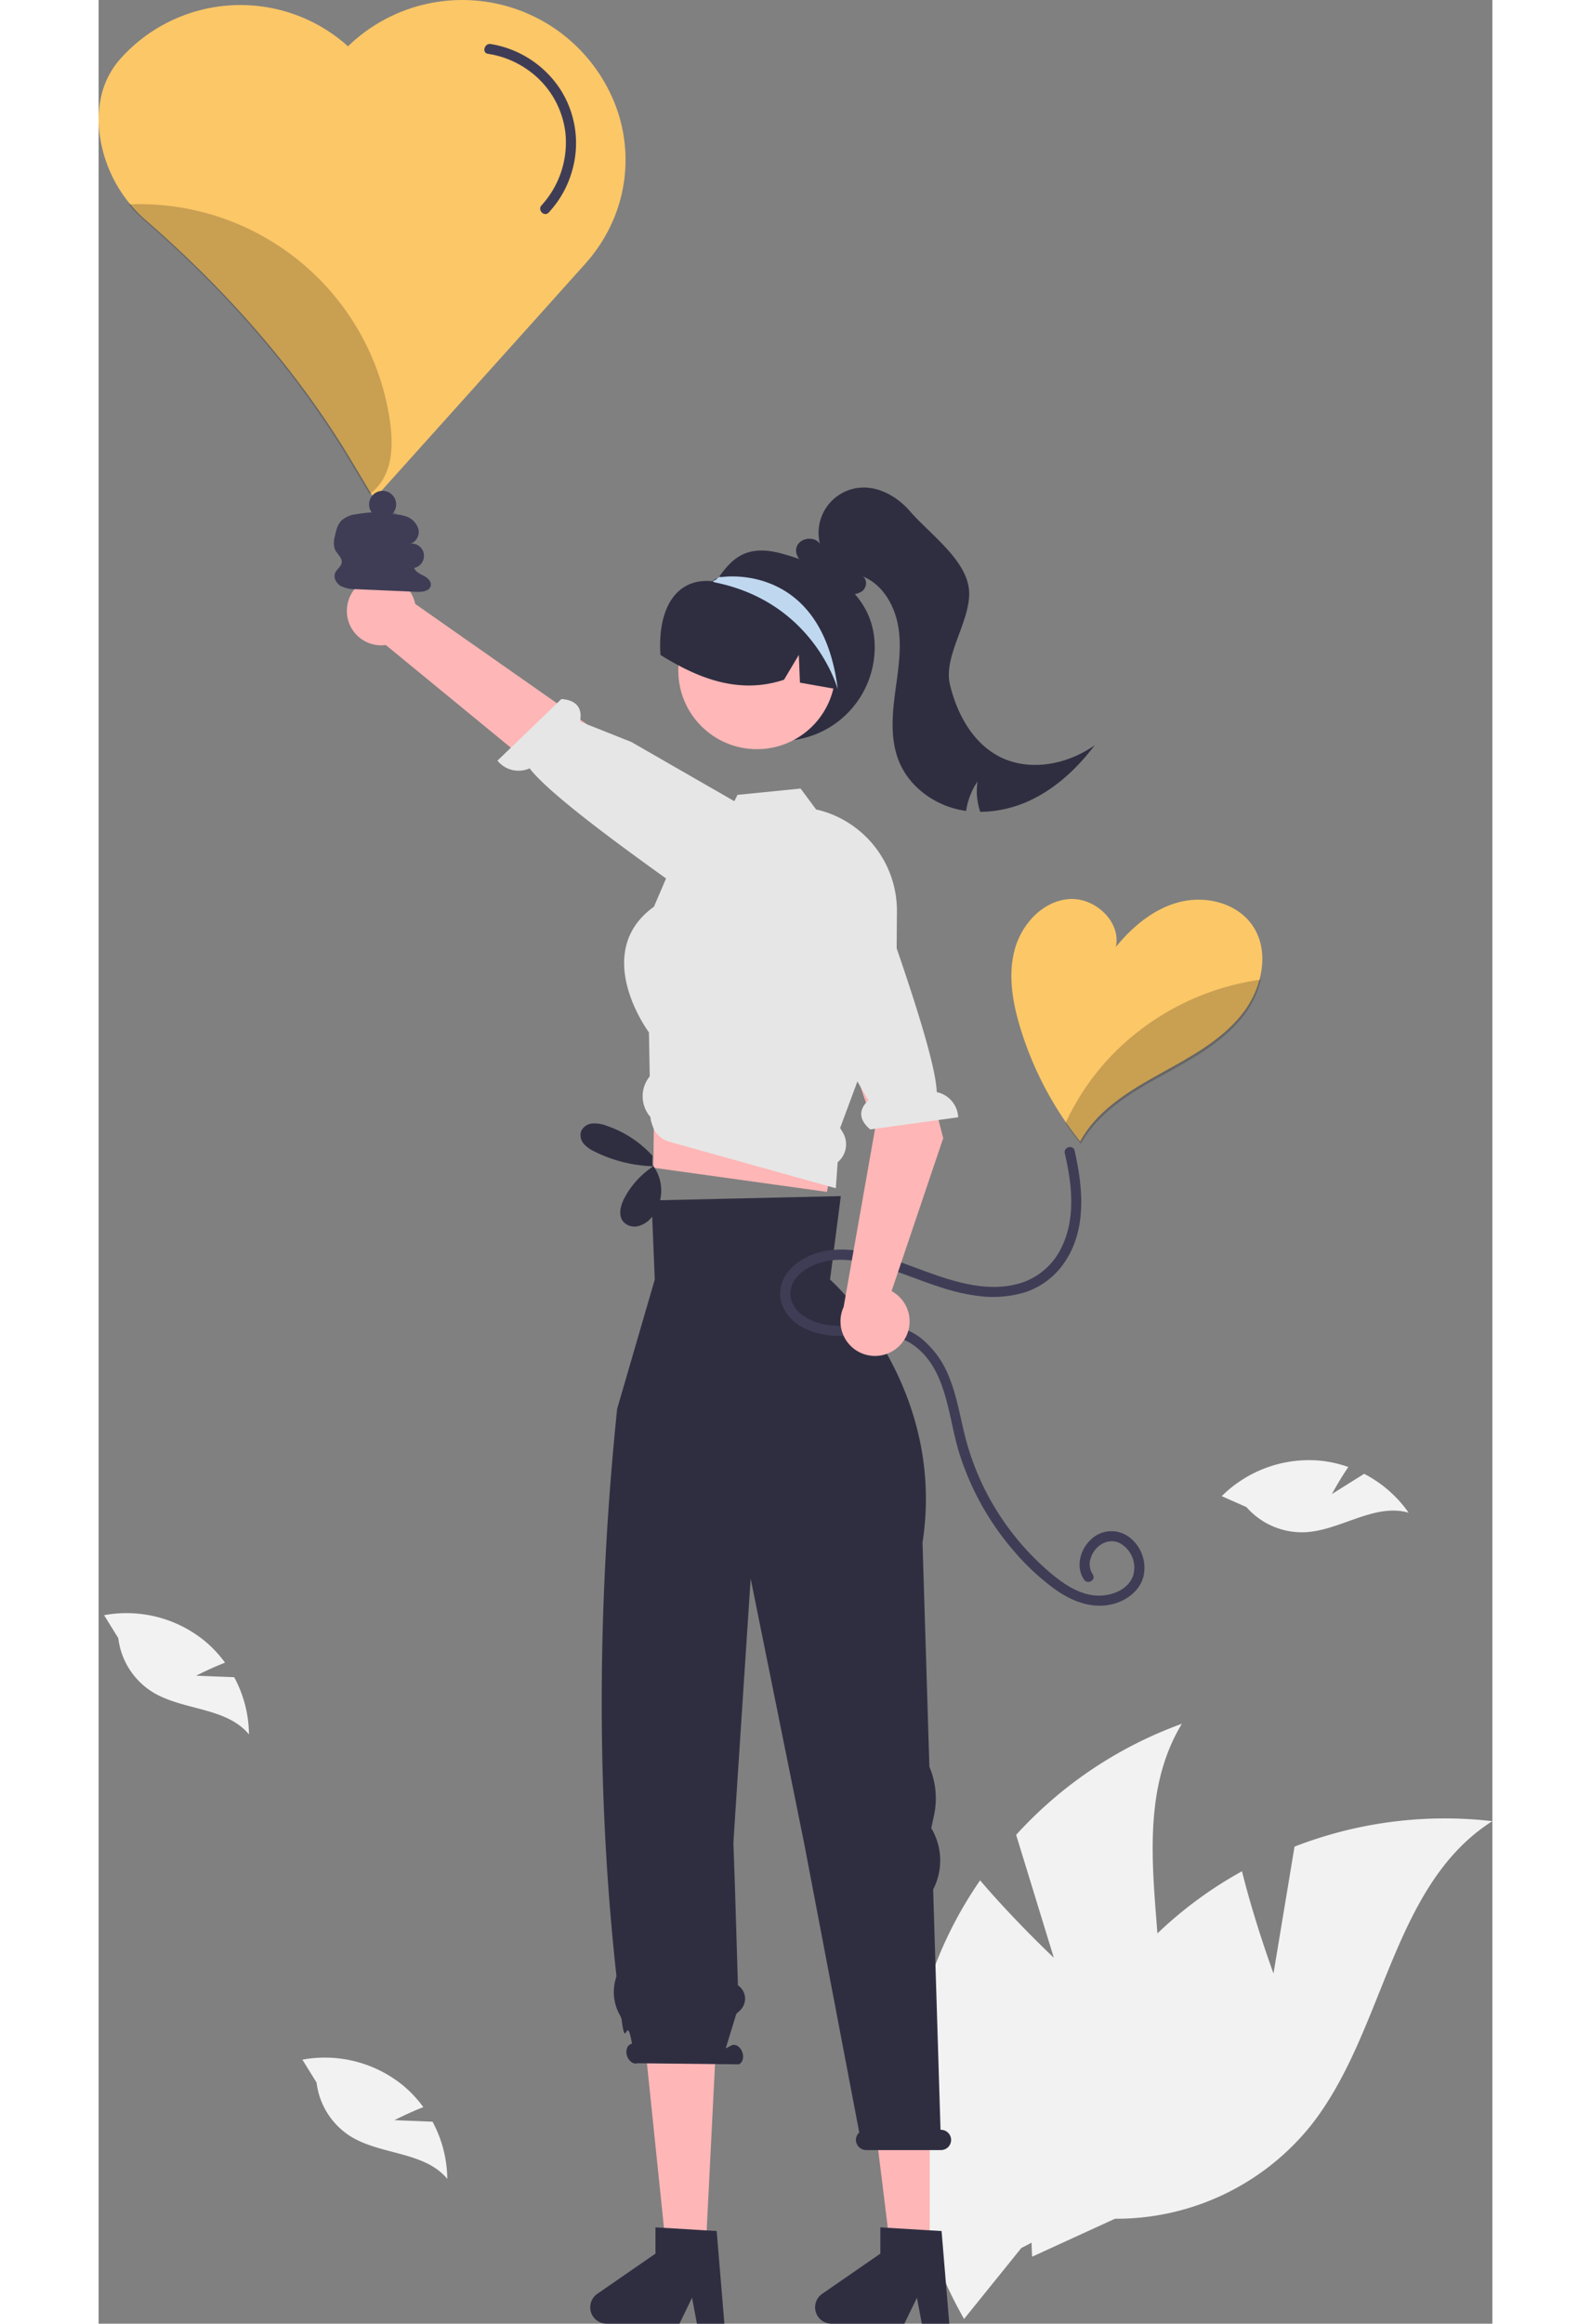 <svg xmlns="http://www.w3.org/2000/svg" width="411.412" height="600.583" viewBox="0 0 411.412 685.583">
  <rect x="0" y="0" width="411.412" height="685.583" fill="#808080" stroke="none"/>
  <g id="Group_65" data-name="Group 65" transform="translate(-126.737)">
    <path id="Path_68" data-name="Path 68" d="M643.822,153.249a24.79,24.79,0,0,1,5.62-11.8,47.5,47.5,0,0,1,67.04-4.33l.4.36a48.46,48.46,0,0,1,77.96,15,45.146,45.146,0,0,1-2.03,40.99,47.429,47.429,0,0,1-5.59,7.82c-2.19,2.5-61.31,68.27-61.9,68.93a.747.747,0,0,1-.57.26c-.02,0-.05-.01-.08-.01a.267.267,0,0,1-.12-.03.765.765,0,0,1-.47-.34l-.31-.51-.37-.63-5.47-9.14c-15.17-25.35-35.62-49.27-60.79-71.09a39.033,39.033,0,0,1-4.49-4.6,40.469,40.469,0,0,1-9.3-22.76,31.926,31.926,0,0,1,.47-8.12Z" transform="translate(-516.536 -123.814)" fill="#fbc767"/>
    <path id="Path_69" data-name="Path 69" d="M532.03,667.406,520.9,631.145a122.387,122.387,0,0,1,48.921-32.776c-18.3,30.319-.567,69.87-7.957,104.5a73.616,73.616,0,0,1-39.43,50.167l-16.9,20.935a123.357,123.357,0,0,1-9.067-102.888,119.158,119.158,0,0,1,13.8-26.518C520.3,656.373,532.03,667.406,532.03,667.406Z" transform="translate(-123.33 -89.786)" fill="#f2f2f2"/>
    <path id="Path_70" data-name="Path 70" d="M472.641,672.039l6.206-37.42a122.386,122.386,0,0,1,58.4-7.518c-29.9,18.975-31.668,62.284-53.729,89.987A73.616,73.616,0,0,1,425.857,744.4l-24.459,11.2a123.356,123.356,0,0,1,37.771-96.133,119.158,119.158,0,0,1,24.175-17.582C467.066,656.935,472.641,672.039,472.641,672.039Z" transform="translate(0.899 -89.786)" fill="#f2f2f2"/>
    <path id="Path_71" data-name="Path 71" d="M357,302.876l3.074,7.15-5.024,25.4L303.8,328.3l.409-30.966,1.029-6.783Z" transform="translate(-13.329 16.228)" fill="#ffb6b6"/>
    <path id="Path_72" data-name="Path 72" d="M297.078,632.005H285.77l-5.381-43.616h16.689Z" transform="translate(74.989 33.985)" fill="#ffb6b6"/>
    <path id="Path_73" data-name="Path 73" d="M557.676,766.557l17.17-11.862v-7.746l2,.125,12.384.737,3.686.215,2.279,27.342h-8.109l-1.44-7.655-3.708,7.655H560.42a4.834,4.834,0,0,1-2.745-8.812Z" transform="translate(-217.355 -89.786)" fill="#2f2e41"/>
    <path id="Path_74" data-name="Path 74" d="M358.579,632.005H347.271l-6.652-64.213,21.248-1.27Z" transform="translate(-52.754 33.985)" fill="#ffb6b6"/>
    <path id="Path_75" data-name="Path 75" d="M621.194,766.557l17.17-11.862v-7.746l2.177.125,12.6.76,3.289.193,2.279,27.342H650.6l-1.44-7.655-3.708,7.655H623.939a4.834,4.834,0,0,1-2.745-8.812Z" transform="translate(-347.256 -89.786)" fill="#2f2e41"/>
    <path id="Path_76" data-name="Path 76" d="M653.733,718.164h-.044l-2.175-70.919a18.544,18.544,0,0,0-.243-17.524l-.311-.564.807-3.742a23.836,23.836,0,0,0-1.362-14.346l-2.029-66.154c7.248-46.974-27.294-77.609-27.294-77.609l3.175-24.62-55.87,1.27.95,23.351-11.109,38.168c-5.846,56.96-6.194,112.762-.214,167.231a1.041,1.041,0,0,1-.068.46,13.907,13.907,0,0,0,1.123,11.222,4.242,4.242,0,0,1,.506,1.392c1.232,9.549,1.393-2.53,3.025,6.935l-.318.161c-1.144.395-1.635,1.98-1.1,3.54s1.9,2.5,3.046,2.11l29.867.319c1.144-.395,1.635-1.98,1.1-3.54s-1.9-2.5-3.046-2.11l-1.858.94,3.109-10.171,1.09-1.017a4.737,4.737,0,0,0-.6-7.4h0l-.9-29.528-.44-12.5.906-14.181,4.189-63.785,15.855,78.438,16.2,84.964a2.968,2.968,0,0,0-.929,2.753,3.077,3.077,0,0,0,3.066,2.435h21.986a2.995,2.995,0,0,0,2.884-3.791A3.031,3.031,0,0,0,653.733,718.164Z" transform="translate(-278.438 -89.786)" fill="#2f2e41"/>
    <path id="Path_77" data-name="Path 77" d="M631.629,305.973a27.662,27.662,0,1,1-47.578-19.186l.133-.133c.221-.232.443-.465.675-.686a.011.011,0,0,0,.008,0,.011.011,0,0,0,0-.008,5.8,5.8,0,0,0,.874-.786c3.734-5.218,7.968-9.593,18.223-6.86C618.732,282.247,631.629,290.693,631.629,305.973Z" transform="translate(-275.804 -115.045)" fill="#2f2e41"/>
    <path id="Path_78" data-name="Path 78" d="M634.553,294.132a10.132,10.132,0,0,0,11.479,10.47l71.338,58.547L728.266,344l-73.549-51.527a10.187,10.187,0,0,0-20.164,1.662Z" transform="translate(-434.529 -114.293)" fill="#ffb6b6"/>
    <path id="Path_79" data-name="Path 79" d="M676.906,380.414s-2.324,4.822-11.362-2.027c-7.236-5.484-41.781-29.142-49.454-39.142a7.96,7.96,0,0,1-9.489-2.276L625.474,318.8c5.923.4,5.983,4.363,5.476,6.639l15.168,6.027,39.506,22.7-6.976,22.8Z" transform="translate(-362.135 -112.553)" fill="#e6e6e6"/>
    <ellipse id="Ellipse_13" data-name="Ellipse 13" cx="23.195" cy="23.195" rx="23.195" ry="23.195" transform="translate(297.845 174.649)" fill="#ffb7b7"/>
    <path id="Path_80" data-name="Path 80" d="M577.019,427.427l-.238-12.94c-.941-1.293-8.834-12.577-7.065-23.849.828-5.307,3.708-9.764,8.539-13.235l3.119-7.258,4.616-10.728,13.507-8.04,1.871-3.81,1.542-3.164,18.633-1.86,4.593,6.181.091.011a30.148,30.148,0,0,1,11.624,5.444,30.676,30.676,0,0,1,12.134,24.473l-.113,15.038-.023,2.155-.011,2.087-11.624,31.289-.442,1.213-4.559,12.259.782,1.293a6.864,6.864,0,0,1-1.508,8.812l-.544,7.666-.987-.272-5.614-1.565-42.459-11.851a7.711,7.711,0,0,1-4.026-2.71,1.644,1.644,0,0,1-.1-.147,4.274,4.274,0,0,1-.442-.669c-.964-2.438-1.066-3.1-1.077-3.776a9.312,9.312,0,0,1-.454-11.726Z" transform="translate(-287.599 -109.889)" fill="#e6e6e6"/>
    <path id="Path_81" data-name="Path 81" d="M638.545,318.454c-.21-.033-.42-.078-.631-.111-3.618-.642-7.236-1.272-10.843-1.925l-.332-8.177-4.37,7.325c-9.969,3.308-19.3,1.438-28.071-2.689a79.251,79.251,0,0,1-8.409-4.636c-.891-13.829,4.7-22.682,15.1-21.753.38.034.653-.354.985-.52a.011.011,0,0,0,.008,0,.011.011,0,0,0,0-.008c.564-.266,1.14-.52,1.715-.752a25.55,25.55,0,0,1,26.821,5.2C637.6,297.166,640.791,308.33,638.545,318.454Z" transform="translate(-293.316 -115.016)" fill="#2f2e41"/>
    <path id="Path_82" data-name="Path 82" d="M513.787,278.979a4.3,4.3,0,0,0,3.55,3.062c3.119,3.856,6.691,7.938,11.579,8.71a5.568,5.568,0,0,0,4.071-.7,2.267,2.267,0,0,0,.408-.329c1.157-1.1,1.247-3.311-.125-4.139,6.147,2.438,9.742,9.073,10.649,15.616s-.352,13.155-1.179,19.71-1.191,13.439,1.384,19.529c3.039,7.179,10.025,12.339,17.646,13.983.68.147,1.361.272,2.053.352a20.942,20.942,0,0,1,3.379-8.687,18.739,18.739,0,0,0,.805,8.982,35.787,35.787,0,0,0,16.41-4.241c6.906-3.64,12.656-9.2,17.363-15.423-8.109,5.75-19.313,7.9-28.136,3.357-7.893-4.083-12.554-12.656-14.6-21.3s6.539-19.254,5.609-28.089-11.6-16.333-17.426-23.035c-3.72-4.275-9.209-7.44-14.868-6.906a13.36,13.36,0,0,0-11.7,16.5c-1.61-2.279-5.772-1.78-6.8.817A3.361,3.361,0,0,0,513.787,278.979Z" transform="translate(-181.018 -115.529)" fill="#2f2e41"/>
    <path id="Path_83" data-name="Path 83" d="M624.06,318.343s-6.871-25.648-36.325-31.567c-.033-.011-.144-.055-.288-.122-.088-.055-.2-.111-.31-.166.332-.188.653-.354.985-.52a.011.011,0,0,0,.008,0,.011.011,0,0,0,0-.008c.288-.266.575-.531.874-.786l.841.033S619.4,280.525,624.06,318.343Z" transform="translate(-279.135 -114.954)" fill="#bfd8ef"/>
    <path id="Path_84" data-name="Path 84" d="M637.454,440.566a3.913,3.913,0,0,1,3.243-2.456,9.314,9.314,0,0,1,4.208.609,32.36,32.36,0,0,1,13.683,8.9l-.064,2.6a12.428,12.428,0,0,1-.2,15.589,7.663,7.663,0,0,1-3.979,2.576,4.476,4.476,0,0,1-4.385-1.322c-1.568-1.909-.81-4.786.342-6.971a25.4,25.4,0,0,1,8.557-9.382,41.192,41.192,0,0,1-17.3-4.3,9.757,9.757,0,0,1-3.166-2.222,3.923,3.923,0,0,1-.934-3.611Z" transform="translate(-368.361 -106.621)" fill="#2f2e41"/>
    <path id="Path_85" data-name="Path 85" d="M780.462,593.321l11.224.444a36.244,36.244,0,0,1,4.362,16.884c-6.678-8.087-19.469-7.01-28.423-12.471a21.8,21.8,0,0,1-10.153-15.938l-4.193-6.774a36.532,36.532,0,0,1,29.64,7.555,35.283,35.283,0,0,1,6.057,6.456C784.7,591.126,780.462,593.321,780.462,593.321Z" transform="translate(-624.93 -98.924)" fill="#f2f2f2"/>
    <path id="Path_86" data-name="Path 86" d="M724.462,715.321l11.225.444a36.244,36.244,0,0,1,4.362,16.884c-6.678-8.087-19.469-7.009-28.423-12.47a21.8,21.8,0,0,1-10.153-15.937l-4.193-6.774a36.531,36.531,0,0,1,29.64,7.555,35.286,35.286,0,0,1,6.057,6.456C728.7,713.127,724.462,715.321,724.462,715.321Z" transform="translate(-510.393 -89.786)" fill="#f2f2f2"/>
    <path id="Path_87" data-name="Path 87" d="M458.195,542.585l9.514-5.973a36.244,36.244,0,0,1,13.136,11.47c-10.078-2.9-20.026,5.211-30.5,5.761a21.8,21.8,0,0,1-17.379-7.419l-7.286-3.222A36.532,36.532,0,0,1,454.407,532.7a35.285,35.285,0,0,1,8.645,1.906C460.448,538.383,458.195,542.585,458.195,542.585Z" transform="translate(32.581 -101.775)" fill="#f2f2f2"/>
    <path id="Path_88" data-name="Path 88" d="M704.643,282.081c.224-1.5-1.407-2.574-2.017-3.966a6.341,6.341,0,0,1,0-3.817c.352-1.687.758-3.477,1.979-4.693a8.04,8.04,0,0,1,4.41-1.849,38.647,38.647,0,0,1,11.943-.211l-3.01.183a15.852,15.852,0,0,1,5.614.652,5.673,5.673,0,0,1,3.767,3.923c.372,1.858-.9,4.034-2.786,4.193a3.641,3.641,0,1,1,1.493,7.128c.434,1.174,1.727,1.736,2.833,2.322s2.271,1.59,2.084,2.828c-.247,1.637-2.434,1.973-4.088,1.9l-18-.786a9.63,9.63,0,0,1-4.491-.932c-1.334-.778-2.265-2.484-1.649-3.9C703.2,283.96,704.468,283.261,704.643,282.081Z" transform="translate(-506.157 -116.057)" fill="#3f3d56"/>
    <path id="Path_89" data-name="Path 89" d="M586.16,442.421c2.474,10.87,3.65,23.193-2.949,32.92a22.6,22.6,0,0,1-11.7,8.862,33.2,33.2,0,0,1-14.906.916c-11.255-1.559-21.259-7.422-32.328-9.7-4.885-1-10.069-1.336-14.772.6-3.523,1.448-7.235,4.361-7.252,8.515-.017,4.266,3.688,7.1,7.372,8.409,4.917,1.75,10.026,1.073,15.126.852,5.492-.238,11.093.259,15.656,3.623a27.229,27.229,0,0,1,8.7,11.8c2.293,5.566,3.224,11.55,4.691,17.358a77.075,77.075,0,0,0,5.532,15.126,78.352,78.352,0,0,0,19.144,24.815c3.939,3.39,8.726,6.844,14.106,7.155,4.15.24,9.194-1.5,10.793-5.707a8.2,8.2,0,0,0-3.837-9.729c-3.556-1.794-7.429.766-8.578,4.279a5.477,5.477,0,0,0,.571,4.939c1.078,1.608-1.519,3.111-2.59,1.514-2.487-3.708-1.187-8.7,1.859-11.666a8.737,8.737,0,0,1,11.5-.857,11.361,11.361,0,0,1,4.153,11.74c-1.279,4.617-5.816,7.553-10.346,8.281-5.594.9-10.978-1.3-15.493-4.477a69.451,69.451,0,0,1-12.269-11.333A81.44,81.44,0,0,1,552.1,531.6c-3.3-10.581-3.542-24.559-13.354-31.705-5.049-3.677-11.235-3.269-17.155-2.932-5.226.3-10.323.244-15.117-2.122-3.958-1.953-7.152-5.559-7.218-10.152-.067-4.637,3.226-8.366,7.1-10.479,10.248-5.581,22.554-1.08,32.622,2.649,10.124,3.75,21.684,8.151,32.443,4.2a20.125,20.125,0,0,0,11.118-10.623c2.605-5.525,2.976-11.795,2.374-17.791a77.424,77.424,0,0,0-1.65-9.431c-.428-1.88,2.464-2.682,2.893-.8Z" transform="translate(-171.329 -102.919)" fill="#3f3d56"/>
    <path id="Path_90" data-name="Path 90" d="M577.836,502.91a10.132,10.132,0,0,0-3.123-15.22l15.249-45.145L577.51,394.7l-20.078,9.077,12.39,36.085-9.27,52.525a10.187,10.187,0,0,0,17.284,10.518Z" transform="translate(-213.908 -106.754)" fill="#ffb6b6"/>
    <path id="Path_91" data-name="Path 91" d="M571.433,355.285s4.716-2.532,8,8.324c2.626,8.691,20.494,55.88,20.816,68.482a7.96,7.96,0,0,1,6.335,7.423l-25.952,3.591c-4.554-3.808-2.272-7.048-.523-8.59l-8.839-14.972-18.475-40.42,15.2-22.068Z" transform="translate(-226.118 -109.873)" fill="#e6e6e6"/>
    <path id="Path_92" data-name="Path 92" d="M469.172,411.929a100.845,100.845,0,0,0,13.26,27.84q2.16,3.15,4.54,6.14a32.491,32.491,0,0,1,4.45-6.22c6.05-6.65,14.16-11,22.03-15.36s15.86-9.04,21.42-16.11a28.4,28.4,0,0,0,5.24-10.79c1.26-5.33.78-10.89-2.33-15.34-4.52-6.47-13.53-8.75-21.19-6.88s-14.09,7.2-19.07,13.32c1.63-7.52-6.3-14.78-13.97-14.12s-13.82,7.37-15.86,14.79S466.972,404.549,469.172,411.929Z" transform="translate(-70.513 -109.137)" fill="#fbc767"/>
    <path id="Path_93" data-name="Path 93" d="M663.229,136.805a30.4,30.4,0,0,1,20.208,12.864,29.385,29.385,0,0,1,3.913,24.179,29.973,29.973,0,0,1-6.992,12.652c-1.318,1.416-3.436-.709-2.121-2.121a27.5,27.5,0,0,0,7.021-21.451,26.384,26.384,0,0,0-11.228-18.591,27.3,27.3,0,0,0-11.6-4.639c-1.9-.286-1.094-3.178.8-2.893Z" transform="translate(-420.747 -123.814)" fill="#3f3d56"/>
    <g id="Group_63" data-name="Group 63" transform="translate(135.632 60.244)" opacity="0.2">
      <path id="Path_94" data-name="Path 94" d="M711.851,184.129a39.033,39.033,0,0,0,4.49,4.6c25.17,21.82,45.62,45.74,60.79,71.09l5.47,9.14.37.63a15.042,15.042,0,0,0,3.33-3.47c3.5-5.09,3.52-11.78,2.66-17.9a74.633,74.633,0,0,0-77.11-64.09Z" transform="translate(-711.851 -184.059)"/>
    </g>
    <g id="Group_64" data-name="Group 64" transform="translate(412.139 289.031)" opacity="0.2">
      <path id="Path_95" data-name="Path 95" d="M467.321,439.769q2.16,3.15,4.54,6.14a32.491,32.491,0,0,1,4.45-6.22c6.05-6.65,14.16-11,22.03-15.36s15.86-9.04,21.42-16.11a28.4,28.4,0,0,0,5.24-10.79,75.766,75.766,0,0,0-45.9,24.35A73.709,73.709,0,0,0,467.321,439.769Z" transform="translate(-467.321 -397.429)"/>
    </g>
    <ellipse id="Ellipse_14" data-name="Ellipse 14" cx="4" cy="4" rx="4" ry="4" transform="translate(206.565 144.818)" fill="#3f3d56"/>
  </g>
</svg>
